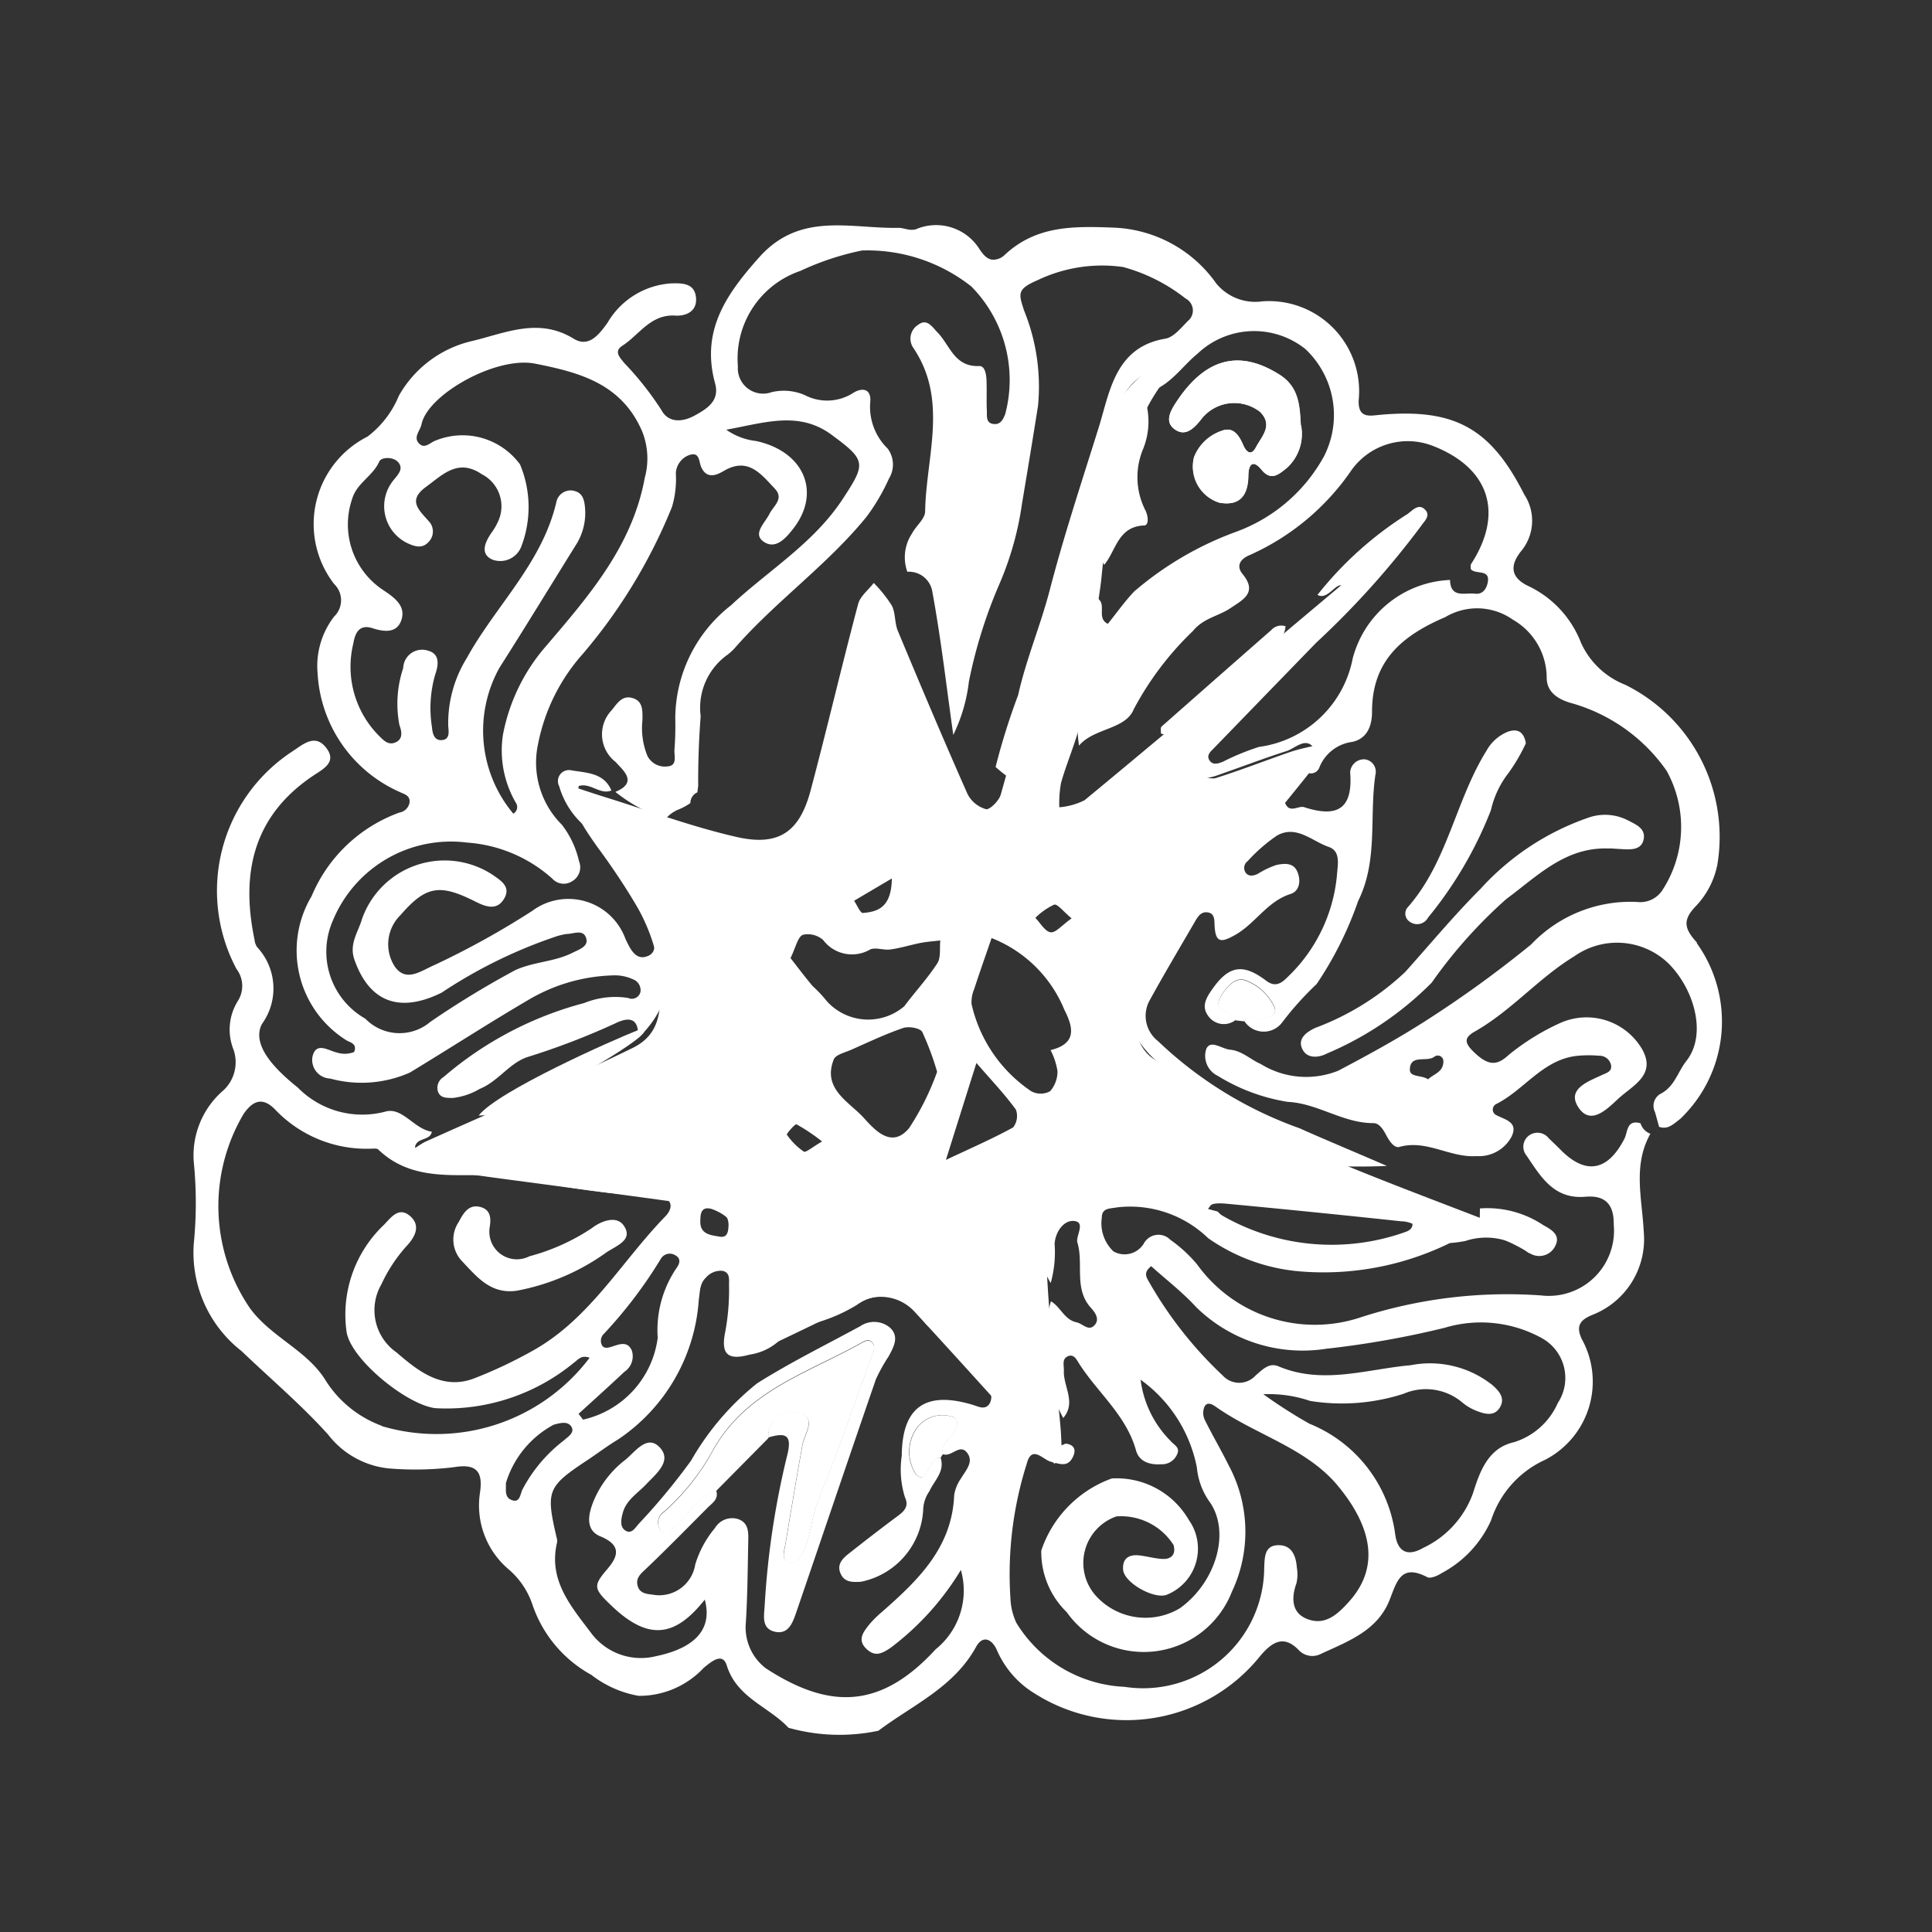 <svg id="the-touch-of-heaven" xmlns="http://www.w3.org/2000/svg" width="60" height="60" viewBox="0 0 60 60">
  <rect x="0" y="0" width="60" height="60" fill="#333333" stroke="none"/>
  <rect id="Rectangle_3331" data-name="Rectangle 3331" width="60" height="60" fill="none"/>
  <g id="Layer_1-2" transform="translate(6 7)">
    <g id="Group_78" data-name="Group 78" transform="translate(0 0)">
      <path id="Path_2924" data-name="Path 2924" d="M63.193,22.273c-.38-.418-.482-.691-.025-1.152a2.607,2.607,0,0,0,.654-1.275,5.268,5.268,0,0,0-2.861-5.586,2.513,2.513,0,0,1-1.372-1.3,3.24,3.24,0,0,0-1.624-1.76c-.567-.264-.6-.642-.229-1.1a1.475,1.475,0,0,0,.088-1.75c-1.044-2.065-2.165-2.686-4.5-2.471-.295.028-.657.113-.642-.442a2.8,2.8,0,0,0-2.994-3.084A1.567,1.567,0,0,1,48.262,1.8,4.085,4.085,0,0,0,45.088.064C43.792.013,42.649,0,41.666.932a.5.5,0,0,1-.375.125c-.17-.029-.279-.164-.421-.382A1.588,1.588,0,0,0,38.928.116C38.72.169,38.56.067,38.389.07,36.9.1,35.341-.441,34.07.98c-1.039,1.162-1.82,2.292-1.373,3.926.149.547-.265.79-.649,1-.367.2-.8.224-1.014-.169A9.608,9.608,0,0,0,29.877,4.27c-.144-.179-.333-.365-.061-.539.529-.339.873-.983,1.645-.936.328.02.687-.128.641-.567s-.418-.441-.752-.434a2.47,2.47,0,0,0-1.994,1.222c-.272.382-.59.782-1.055.495-1.09-.669-2.129-.169-3.153.074a3.518,3.518,0,0,0-2.273,1.7A3.034,3.034,0,0,1,21.9,6.554a3.042,3.042,0,0,0-1.034,4.578.7.7,0,0,1,0,1.008,2.51,2.51,0,0,0-.515,1.76,4.288,4.288,0,0,0,2.533,3.682c.139.072.333.1.326.313a.379.379,0,0,1-.316.333,4.683,4.683,0,0,0-2.73,2.6,3.289,3.289,0,0,0,1.088,4.477c.128.069.334.108.234.36a.8.8,0,0,1-.547.013c-.267-.062-.628-.334-.744.118a.578.578,0,0,0,.544.693,3.705,3.705,0,0,0,2.476-.185c1.24-.75,2.456-1.54,3.71-2.273a5.438,5.438,0,0,1,2.666-.747,1.329,1.329,0,0,1,.547.12.362.362,0,0,1,.241.39.274.274,0,0,1-.385.192,2.568,2.568,0,0,0-1.36.157,10.99,10.99,0,0,0-4.372,2.3.392.392,0,0,0-.182.419c.066.243.274.226.464.231a2.1,2.1,0,0,0,.841-.282c.567-.228.916-.793,1.47-.985a22.582,22.582,0,0,0,2.733-1.047c.47-.234.759-.144.71.454a3.063,3.063,0,0,0,.4-4.111,8.55,8.55,0,0,1-1.375-2.135,1.176,1.176,0,0,0-.275-.38c-.2-.2-.506-.36-.57-.3-.031.031-.039.143.56.988a21.573,21.573,0,0,1,1.652,2.589c.033.069.2.469.075.675a.33.33,0,0,1-.157.125c-.387.161-.554-.241-.695-.529a1.885,1.885,0,0,0-2.9-.87,25.925,25.925,0,0,1-3.035,1.68c-.429.185-.878.546-1.231.044a1.268,1.268,0,0,1,.177-1.594c.8-.924,1.227-.975,2.333-.419.31.156.649.282.873-.07.247-.385-.08-.582-.357-.773a2.719,2.719,0,0,0-4.049,1.4c-.12.406-.4.759-.228,1.247.469,1.337,1.421,1.658,2.707,1.022A15.078,15.078,0,0,1,27.691,22.1,1.993,1.993,0,0,1,28.082,22c.221,0,.552-.175.619.169.044.224-.234.315-.436.416-.562.283-1.2.274-1.778.539a28.743,28.743,0,0,0-2.638,1.607,1.477,1.477,0,0,1-2.014-.1,2.393,2.393,0,0,1-1.013-3.04,3.967,3.967,0,0,1,4.17-2.43,4.425,4.425,0,0,1,2.65,1.121.474.474,0,0,0,.6.088.5.5,0,0,0,.228-.631,2.911,2.911,0,0,0-.531-1.131,2.723,2.723,0,0,1-.739-2.517A5.894,5.894,0,0,1,28.58,13.31a16.624,16.624,0,0,0,2.777-4.573,3.041,3.041,0,0,0,.12-1.045.633.633,0,0,1,.413-.565c.336-.115.295.2.38.385.17.359.459.247.691.11.759-.451,1.165.1,1.591.549.295.315-.044.533-.169.785-.134.27-.521.606-.195.849.38.282.708-.1.941-.4C36,8.278,35.454,7.01,33.968,6.69a2,2,0,0,1-.926-.351c1.2-.216,2.25-.592,3.267.154,1.085.8,1.077.888.349,2-.9,1.373-2.3,2.209-3.469,3.3a4.473,4.473,0,0,0-1.73,3.5,9.813,9.813,0,0,1-.025.982c-.013.2.1.5-.221.521a.608.608,0,0,1-.616-.321,2.279,2.279,0,0,1-.157-1.119c0-.269.031-.583-.306-.683s-.488.185-.659.387a1.084,1.084,0,0,0,.134,1.6c.239.269.7.631-.01.927a4.884,4.884,0,0,0,1.557.839,1.081,1.081,0,0,1,.423-.3,1.8,1.8,0,0,0,.349-.192.363.363,0,0,1,.218-.333c.007-.066.016-.133.025-.2q-.007-1.081.077-2.165a2.02,2.02,0,0,1,.841-1.914,1.734,1.734,0,0,0,.21-.193c1.27-1.455,2.872-2.579,4.095-4.08a6.184,6.184,0,0,0,.7-1.19.83.83,0,0,0-.039-.934,1.808,1.808,0,0,1-.539-1.468c.026-.4-.262-.439-.554-.246a1.5,1.5,0,0,1-1.483.052,1.646,1.646,0,0,0-1.021-.092.786.786,0,0,1-1.054-.8,2.874,2.874,0,0,1,1.938-2.963A8.536,8.536,0,0,1,37.258.773a5.213,5.213,0,0,1,3.394,1.116,4.135,4.135,0,0,1,1.054,3.965c-.066.161-.136.316-.328.31-.287-.01-.234-.252-.243-.429-.013-.272,0-.546-.007-.818,0-.221-.025-.565-.231-.555-.775.031-.906-.649-1.294-1.045-.159-.162-.326-.449-.6-.236a.505.505,0,0,0-.146.724c1.088,1.619.39,3.372.362,5.071,0,.231-.287.449-.41.69a1.334,1.334,0,0,0-.143,1.185.735.735,0,0,1,.77.583c.275,1.486.446,2.989.657,4.483a5.094,5.094,0,0,0,.485-1.657,15.092,15.092,0,0,1,.957-3.051,9.686,9.686,0,0,0,.69-2.461c.17-1.013.339-2.034.5-3.051a6.289,6.289,0,0,0-.434-2.961c-.167-.518-.231-.66.416-.939a4.648,4.648,0,0,1,2.658-.411,5.441,5.441,0,0,1,1.942.978.42.42,0,0,1,.07.7c-.208.211-.438.5-.693.547-1.571.257-1.734,1.671-2.068,2.738-.524,1.68-1.083,3.358-1.526,5.065-.285,1.1-.734,2.151-.983,3.267a20.853,20.853,0,0,0-.7,2.232,4.468,4.468,0,0,0,.411.329A38.634,38.634,0,0,1,43.1,12.565c.624-2.283,1.383-4.531,2.089-6.79a1.824,1.824,0,0,1,.965-1.231c.2.184-.136.433.1.593.608-.22.95-.772,1.424-1.158a2.55,2.55,0,0,1,3.349-.146,2.814,2.814,0,0,1,.577,3.336A5.113,5.113,0,0,1,48.847,9.52a10.229,10.229,0,0,0-3.135,1.842c-.295.31-.544.664-.819,1.006-.357-.17-.039-.585-.3-.777a.61.61,0,0,0-.415.7c.115,1.3-.377,2.563-.18,3.859.462-.552,1.444-.493,1.7-1.131a9.6,9.6,0,0,1,1.84-2.432c.326-.4.788-.454,1.162-.706.393-.265.852-.482.375-1.063-.218-.265-.039-.477.206-.578A7.555,7.555,0,0,0,52.463,7.59a2.148,2.148,0,0,1,2.507-.755c1.771.682,2.233,2.088,1.206,3.672-.025.039-.01.1-.013.157.138.193.626-.025.524.438-.043.192-.161.359-.395.329-.31-.038-.757.154-.772-.426a3.266,3.266,0,0,0-3.023,2.44,3.429,3.429,0,0,1-2.91,2.745,7.516,7.516,0,0,0-1.124.462c-.144.056-.329.121-.428-.07-.075-.147.056-.252.147-.347q1.588-1.639,3.177-3.276a26.75,26.75,0,0,0,3.254-3.62c.1-.151.306-.318.147-.5-.2-.233-.392-.007-.557.116a11.113,11.113,0,0,0-2.8,2.514c.365.2.642-.567.849-.193.147.267-.359.585-.611.846-1.252,1.285-2.52,2.553-3.762,3.846-.246.256-.634.562-.336.977.256.354.641.164.973.048.639-.223,1.272-.465,1.917-.67.267-.084.569-.416.816-.152s-.251.487-.216.788a.281.281,0,0,0,.421-.11,1.273,1.273,0,0,1,1.026-.814c.469-.1.619-.5.618-.945,0-1.575.934-2.358,2.274-2.931a1.926,1.926,0,0,1,2.1.08,2.083,2.083,0,0,1,1.05,1.8c0,.428.313.652.721.778a5.392,5.392,0,0,1,3,2.109,3.6,3.6,0,0,1-.141,3.733.82.82,0,0,1-.773.346,4.253,4.253,0,0,0-3.289,1.319,35.022,35.022,0,0,1-3.33,2.407c-.868.554-1.762,1.041-2.664,1.516a2.677,2.677,0,0,1-2.405-.21c-.321-.138-.585-.413-.954-.444-.254-.023-.6-.323-.736-.026a.687.687,0,0,0,.352.836,5.888,5.888,0,0,0,2.179.811c.927.043,1.712.662,2.658.66.187,0,.306.2.4.377s.246.408.408.362c.844-.239,1.573.344,2.4.285a1.15,1.15,0,0,0,1.078-.595c.226-.457-.177-.528-.464-.675a.192.192,0,0,1-.023-.339c.891-.441,1.471-1.411,2.561-1.508a3.769,3.769,0,0,1,.652,0,.366.366,0,0,1,.365.274c.048.218-.134.257-.282.326-.438.206-1.106.438-.723,1.011s.9.031,1.234-.277c.441-.41,1.221-.747.713-1.581a2,2,0,0,0-2.53-.764,7.25,7.25,0,0,0-1.583.982c-.338.313-.595.36-1.019-.023-.36-.328-.4-.495-.038-.7,1.139-.646,1.984-1.665,3.1-2.343a2.3,2.3,0,0,1,2.91.224c.8.793,1.214,2.209.559,3.035-.265.336-.365.793-.793,1.014a.428.428,0,0,0-.18.57l.128.46c.287.1.467-.108.655-.246a4.177,4.177,0,0,0,.513-5.461ZM30.519,7.795c-.379,2.143-1.739,3.7-3.081,5.273a5.837,5.837,0,0,0-1.332,2.753,3.237,3.237,0,0,0,.4,2.1.235.235,0,0,1-.077.342A4.014,4.014,0,0,1,26,13.73c.8-1.257,1.578-2.533,2.366-3.8a1.843,1.843,0,0,0,.29-1.17c-.021-.228-.064-.446-.318-.516a.45.45,0,0,0-.572.344c-.444,1.9-1.886,3.217-2.786,4.85a3.837,3.837,0,0,0-.572,2.089c.01.172.069.436-.206.452-.241.013-.283-.223-.3-.411a3.735,3.735,0,0,1,.1-1.619c.1-.288.165-.647-.228-.75a.587.587,0,0,0-.764.542,3.5,3.5,0,0,0-.118,1.77c.072.193.131.456-.157.552-.208.07-.347-.09-.487-.228a3.041,3.041,0,0,1-.787-2.858c.052-.308.175-.61.595-.474.372.121.765.159.9-.262s-.2-.675-.534-.9a2.441,2.441,0,0,1-1-2.846c.143-.5.644-.711.846-1.17.061-.136.434-.156.588.026.172.2,0,.375-.149.557a1.274,1.274,0,0,0,.469,1.971c.21.09.424.152.606-.038a.464.464,0,0,0,.016-.667c-.3-.342-.657-.636-.087-1.054.528-.385,1-.9,1.737-.4a1.117,1.117,0,0,1,.508,1.47,1.948,1.948,0,0,1-.206.351c-.2.292-.364.657.029.832a.7.7,0,0,0,.888-.38,3.431,3.431,0,0,0-.029-2.576,2.215,2.215,0,0,0-2.614-.744c-.169.056-.341.274-.516.1-.2-.195.029-.4.07-.6.19-.931,2.322-2.124,3.526-1.886,1.365.27,2.682.611,3.325,2.1a2.263,2.263,0,0,1,.092,1.411Zm24.32,18.718c-.218-.143-.574-.056-.567-.306.013-.478.513-.22.754-.39a.174.174,0,0,1,.287.143c0,.333-.3.385-.475.554Z" transform="translate(-16.488 0.006)" fill="#fff"/>
      <path id="Path_2925" data-name="Path 2925" d="M45.246,109.941a.5.5,0,0,1-.316-.328c-.438-.126-.392.267-.5.478-.521,1.018-1.211,1.134-1.994.333-.115-.116-.233-.229-.352-.341a.445.445,0,0,0-.588-.111.434.434,0,0,0-.1.652c.439.651.847,1.355,1.819,1.27.6-.052.893.216.883.865a2.025,2.025,0,0,1-2.253,2.2,14.793,14.793,0,0,0-5.612.682A4.5,4.5,0,0,1,31.163,114a4.319,4.319,0,0,0-.832-.767.517.517,0,0,0-.832.123.7.7,0,0,1-.941.233,1.208,1.208,0,0,1-.359-1.041c0-.316.257-.28.467-.323a3.484,3.484,0,0,1,2.838.957,5.791,5.791,0,0,0,2.941,1.037,8.9,8.9,0,0,0,5.042-1.14c-.374-.2-.747-.4-1.122-.6-.174.016-.349.031-.523.044-.015.159.092.344-.188.456a6.808,6.808,0,0,1-5.7-.493.527.527,0,0,1-.152-.131c-.623-.164-1.237-.359-1.842-.574a4.39,4.39,0,0,0-2.523.141,1.82,1.82,0,0,0-.824,2.65,3.536,3.536,0,0,0,.121-1.208c.02-.385.293-.759.618-.716.352.046.029.47.09.67.2.664-.118,1.431.418,2.024.118.131.274.334.136.515-.192.249-.382-.021-.577-.062-.385-.08-.5-.483-.8-.654a4.828,4.828,0,0,0,.382,3.625c.415-.483,0-.98.02-1.468.007-.159-.064-.352.107-.442.2-.1.285.09.367.221.575.9,1.46,1.6,1.765,2.689.1.359.426.46.79.436a.506.506,0,0,0,.464-.261c.151-.256-.057-.32-.174-.459a3.275,3.275,0,0,1-.936-1.906,4.385,4.385,0,0,1,1.748,2.727,2.187,2.187,0,0,0,.369,1.029c.7.936.236,2.527-.893,3.339a2.079,2.079,0,0,1-2.6-.37,1.53,1.53,0,0,1,.624-2.479,1.931,1.931,0,0,1,1.776.888c.075.267-.048.439-.323.433-.241-.007-.48-.079-.721-.108-.328-.043-.549.079-.523.439.028.408.973.937,1.362.778a1.542,1.542,0,0,0,.68-2.319,2.589,2.589,0,0,0-2.394-1.29,3.6,3.6,0,0,0-2.189,2.238,2.606,2.606,0,0,0,.79,1.914,2.935,2.935,0,0,0,5.127-.629,4.358,4.358,0,0,0-.1-3.936c-.238-.482-.513-.945-.749-1.427a.5.5,0,0,1,0-.387c.082-.166.247-.075.351,0,1.229.868,2.8,1.272,3.777,2.438.89,1.067,1.45,2.391.374,3.6-.352.395-.721.736-1.236.58-.547-.166-.59-.634-.408-1.142a1.241,1.241,0,0,0,.01-.487c-.026-.354-.154-.683-.551-.69-.46-.008-.447.374-.462.711a3.76,3.76,0,0,1-4.336,3.688,4.153,4.153,0,0,1-3.362-1.989,2,2,0,0,1-.184-.777,11.334,11.334,0,0,1,.506-4.157c.156-.611.506-.125.754-.067s.492.175.654-.1c.12-.2.131-.424-.2-.464-.383.2-.59-.044-.8-.313-.5-.641-.965-1.308-1.514-1.9-.419-.454-.687-1.1-1.375-1.265-.149.354.175.472.338.664.3.354.619.687.909,1.045a.441.441,0,0,1,.079.533c-.139.2-.329.092-.516.034-1.473-.447-2.2.07-2.209,1.581a2.875,2.875,0,0,0,.1,1.291c.138.295-.044.446-.254.6-.5.372-.995.755-1.485,1.142-.2.156-.385.339-.262.623s.385.27.634.256a2.412,2.412,0,0,0,1.932-2.219,1.057,1.057,0,0,1,.195-.595c.149-.331.488-.61.346-1.039a.423.423,0,0,0-.08,0c-.321.082-.338.868-.688.519a1.279,1.279,0,0,1,.028-1.447.993.993,0,0,1,1.093-.347c.233.057.161.3.066.478-.118.228-.434.354-.349.685.262.111.518-.336.747-.049s-.033.549-.18.8a1.233,1.233,0,0,0-.215.523c-.066,1.634-1.124,2.643-2.237,3.623a3.281,3.281,0,0,0-.4.395c-.185.236-.393.487-.067.777.262.234.47.118.724-.049a8.55,8.55,0,0,0,2.188-2.422,2.341,2.341,0,0,1-.783,2.464c-1.711,1.863-3.3,1.876-5.276.59a1.6,1.6,0,0,1-.618-1.431c.052-.841.056-1.684.074-2.528.007-.275.008-.567-.323-.677a.622.622,0,0,0-.711.28,3.208,3.208,0,0,0-.613,1.134,1.131,1.131,0,0,1-1.314.937c-.174-.023-.4-.031-.47-.261-.077-.252.085-.383.254-.542.649-.619,1.276-1.258,1.909-1.894.147-.149.362-.27.27-.541-.587.144-.8.729-1.234,1.052-.151.113-.282.434-.5.175a.405.405,0,0,1,.111-.567,7.1,7.1,0,0,0,1.55-1.961c1.036-1.807,2.918-2.356,4.56-3.274.111-.062.252-.157.365-.02s.021.311-.033.46c-.541,1.48-1.052,2.971-1.647,4.428-.21.515-.223,1.065-.451,1.56-.088.193-.2.441-.469.352-.236-.079-.141-.311-.11-.495.177-1.044.347-2.088.537-3.128.064-.349.444-.829-.059-.978a.744.744,0,0,0-1,.752c.574-.175.749-.062.578.59a25.78,25.78,0,0,0-.693,4.672c-.021.295-.087.657.29.762.419.116.567-.228.677-.546.832-2.43,1.653-4.863,2.492-7.292a5.3,5.3,0,0,1,.395-.708c.157-.292.341-.618.034-.895a.768.768,0,0,0-.919-.039c-1.072.583-2.17,1.124-3.2,1.773a8.408,8.408,0,0,0-2.052,2.4,19.86,19.86,0,0,1-1.606,1.943c-.123.129-.243.374-.454.215-.159-.118-.11-.357-.059-.541.108-.393.457-.6.716-.872.308-.328.829-.731.429-1.155s-.778.164-1.086.4a3.128,3.128,0,0,0-.945,1.213c-.175.406-.315.945.188,1.15.731.3.5.688.187,1.05-.424.5-.383.588.169,1.114,1.14,1.086,1.968.964,2.887-.2.288,1.085-.555,1.558-1.527,1.76a1.928,1.928,0,0,1-1.986-.7c-.623-.831-1.357-1.647-1.075-2.833a.364.364,0,0,0-.016-.161c-.336-1.449-.287-1.573.962-2.4.316-.21.619-.441.944-.636a5.682,5.682,0,0,0,2.512-4.347c.038-.239.023-.5.223-.683a.6.6,0,0,1,.51-.21c.256.052.2.29.206.47a7.076,7.076,0,0,1-.125,1.462c-.129.67.1.855.769.669a1.729,1.729,0,0,0,1.267-.882.822.822,0,0,0-.08-.046.785.785,0,0,1-.447.069c-.093.079-.179.18-.274.259a.571.571,0,0,1-.675.133c-.223-.133-.149-.383-.115-.6.044-.27.1-.541.144-.809a.786.786,0,0,1,.034-.195c.049-.282.1-.564.125-.847a1.775,1.775,0,0,0-1.678-2.21c-2.74-.426-5.478-.875-8.247-1.08-.169-.013-.4,0-.449-.244.059-.3.469-.18.521-.47-.551-.075-.919-.785-1.453-.621a2.806,2.806,0,0,1-2.707-.747c-.611-.492-1.468-1.283-1.119-1.973a1.881,1.881,0,0,0-.149-2.394.524.524,0,0,1-.079-.231c-.431-2.063-.039-3.836,1.812-5.083.32-.215.759-.424.415-.872s-.708-.116-1.055.113a5.171,5.171,0,0,0-1.732,6.754.868.868,0,0,1,.039,1,1.677,1.677,0,0,0-.133,1.5,1.192,1.192,0,0,1-.362,1.314A2.663,2.663,0,0,0,0,110.817a12.83,12.83,0,0,1,0,2.533,3.879,3.879,0,0,0,1.485,3.338c.9.862,1.848,1.662,2.687,2.592a2.727,2.727,0,0,0,1.863,1.049,9.871,9.871,0,0,0,2.042-.036c.732-.125.9.167.813.782a2.6,2.6,0,0,0,.9,2.4,2.48,2.48,0,0,1,.721,1.067,3.918,3.918,0,0,0,1.835,2.2,3.331,3.331,0,0,0,1.468.652,2.738,2.738,0,0,0,2.025-.872c.236-.19.582-.493.714-.07.315,1.006,1.3,1.273,1.917,1.934a5.84,5.84,0,0,0,2.791.092c1.063-.8,2.34-1.344,3.031-2.6.22-.4.511-.234.657.113a2.943,2.943,0,0,0,1.173,1.334,5.322,5.322,0,0,0,6.992-1.163c.331-.39.714-.714,1.217-.172a.584.584,0,0,0,.691.092c.839-.385,1.745-.721,2.115-1.666.226-.575.354-1.136,1.168-.708.1.054.324-.043.454-.128a3.447,3.447,0,0,0,1.529-1.635,3.11,3.11,0,0,1,1.666-1.875,2.732,2.732,0,0,0,1.152-3.756c-.192-.408-.051-.593.318-.747a2.523,2.523,0,0,0,1.606-2.587c-.051-1.042-.346-2.061.21-3.049ZM16,112.256c.292.031.592.113.608.5-.007.19-.016.423-.277.377s-.618-.064-.6-.49C15.735,112.458,15.742,112.228,16,112.256Zm-1.059,1.929a3.426,3.426,0,0,0-.533,2.088,3,3,0,0,1-2.32,2.543l-.138-.18c.475-.434.955-.864,1.424-1.306a.58.58,0,0,0,.233-.651c-.133-.323-.4-.2-.628-.128-.111.034-.228.064-.295-.033a.3.3,0,0,1,.059-.374,14.074,14.074,0,0,0,1.763-2.325.322.322,0,0,1,.434-.116c.257.136.1.342,0,.48Zm-9.1,4.824a3.478,3.478,0,0,1-1.784-1.471c-.593-.9-1.657-1.294-2.306-2.173a5.617,5.617,0,0,1-.2-6.048c.287-.413.595-.534.991-.115a3.914,3.914,0,0,0,2.949,1.2c.082,0,.193-.018.239.026,1.221,1.17,2.823.634,4.229.859a28.6,28.6,0,0,0,4.439.616c.442,0,.529.308.247.6-1.357,1.394-2.335,3.169-4.095,4.159a14.233,14.233,0,0,1-1.835.87c-1,.388-1.765-.241-2.422-.806a1.6,1.6,0,0,1-.467-2.112,4.773,4.773,0,0,1,.773-1.178c.234-.247.48-.618.128-.934s-.595.029-.816.259a3.842,3.842,0,0,0-1.168,3.313c.113.852,1.858,2.276,2.758,2.386a6.225,6.225,0,0,0,4.3-1.409c.128-.085.22-.254.492-.157a5.959,5.959,0,0,1-6.463,2.12ZM10.2,121c-.066.159-.082.431-.357.3-.2-.093-.138-.326-.151-.51a3.063,3.063,0,0,1,1.481-1.814c.18-.051.421-.12.537.036.152.2-.09.333-.218.451A4.609,4.609,0,0,0,10.2,121Zm32.156-2.689A2.2,2.2,0,0,1,41,119.517c-.809.179-1.065.926-1.273,1.583a3,3,0,0,1-1.548,1.7c-.521.3-.8.077-.867-.418a4.314,4.314,0,0,0-2.664-3.439,15.463,15.463,0,0,1-1.432-.916,3.979,3.979,0,0,1,1.453.208,6.226,6.226,0,0,0,2.905-.223,1.75,1.75,0,0,1,1.832.28,1.59,1.59,0,0,0,.419.247c.257.1.559.193.736-.1s-.023-.513-.236-.7a3.115,3.115,0,0,0-2.532-.613c-1.365.121-2.732.616-4.108.034-.295-.125-.5.108-.711.287a.689.689,0,0,1-1.018,0,12.416,12.416,0,0,1-2.333-2.984c-.069-.131-.09-.254.11-.413.459.415.972.806,1.4,1.275a4.724,4.724,0,0,0,4.028,1.291,28.81,28.81,0,0,0,3.685-.652,3.91,3.91,0,0,1,3.01.316,1.413,1.413,0,0,1,.5,2.027Z" transform="translate(0.018 -81.728)" fill="#fff"/>
      <path id="Path_2926" data-name="Path 2926" d="M59.045,152.422c.977-.157-2.284,1.725-2.714,1.84-.772.206-1.406.813-2.251.821.582-.755,4.17-2.35,4.965-2.659Z" transform="translate(-45.215 -127.438)" fill="#fff"/>
      <path id="Path_2927" data-name="Path 2927" d="M189.036,27.621c-.034-.6-.051-1.183-.655-1.568-1.231-.782-2.279-.536-3.18.8-.18.267-.418.634-.1.878.342.267.619-.007.862-.323a1.3,1.3,0,0,1,1.812-.2c.413.416.041.759-.134,1.1-.139.265-.292.161-.392-.069-.126-.29-.3-.585-.66-.449a1.406,1.406,0,0,0-.867.819,1.176,1.176,0,0,0,.785,1.416c.642.113.891-.233.9-.841,0-.311.12-.539.415-.177s.541.125.765-.048a1.422,1.422,0,0,0,.456-1.337Z" transform="translate(-154.635 -21.413)" fill="#fff"/>
      <path id="Path_2928" data-name="Path 2928" d="M185.807,113.833c-.9-.393-1.816-.77-2.717-1.172a12.354,12.354,0,0,1-4.393-2.707.993.993,0,0,1-.267-1.244c.444-.808.914-1.6,1.38-2.4.093-.161.19-.372.408-.354.262.02.228.264.241.446.034.511.216.492.624.265.637-.354,1-1.047,1.737-1.281.28-.09.329-.426.2-.706s-.418-.239-.644-.193a2.728,2.728,0,0,0-.577.275c-.128.061-.272.093-.372-.029a.26.26,0,0,1,.056-.364,5.043,5.043,0,0,1,.919-.8c.6-.331,1.083.179,1.6.357.377.131.279.544.256.867A5,5,0,0,1,182.69,108c-.216.22-.406.251-.629.082-.718-.544-1.159-.478-1.675.261-.179.254-.346.523-.136.819a.592.592,0,0,0,.864.136c-.07-.3-.77-.226-.452-.752.174-.288.451-.6.76-.48a1.6,1.6,0,0,1,.9.842c.085.21-.147.3-.351.336s-.426-.156-.592.087a.716.716,0,0,0,1.178.044,9.6,9.6,0,0,1,1.07-1.191,11.09,11.09,0,0,0,1.288-2.578c.628-1.262.341-2.618.537-3.923a.387.387,0,0,0-.338-.478.432.432,0,0,0-.447.4c.093,1.145-.4,1.422-1.43,1.086-.167-.054-.433.185-.57-.087s.174-.357.274-.534c.077-.139.146-.282.218-.424a1.7,1.7,0,0,0-1.111,1.08,3.948,3.948,0,0,1-.682,1.1,17.393,17.393,0,0,0-2.52,3.063c-1.1,2.071-1.6,2.679.428,4.2a25.759,25.759,0,0,0,5.176,2.756c.451.013.9.007,1.355-.011Z" transform="translate(-148.737 -84.624)" fill="#fff"/>
      <path id="Path_2929" data-name="Path 2929" d="M173.24,33.64a2.273,2.273,0,0,1-.088,1.422,2.266,2.266,0,0,0,.052,1.884c.1.174.139.493-.023.5-.816.031-.87.777-1.239,1.221a.824.824,0,0,1,0-.918c.731-1.154.536-2.543,1.024-3.751.059-.146.07-.321.27-.359Z" transform="translate(-143.648 -28.127)" fill="#fff"/>
      <path id="Path_2930" data-name="Path 2930" d="M183.381,79.169c0-.075-.021-.185.02-.221q1.7-1.5,3.405-2.994a.415.415,0,0,1,.444-.118c-.041.5-.518.639-.8.911-.839.806-1.743,1.542-2.628,2.3A.417.417,0,0,1,183.381,79.169Z" transform="translate(-153.326 -63.386)" fill="#fff"/>
      <path id="Path_2931" data-name="Path 2931" d="M243.808,186.2a3.133,3.133,0,0,1,1.975.523c.247.133.526.3.377.616a.551.551,0,0,1-.831.234,6.171,6.171,0,0,0-1.529-.667C243.8,186.673,243.807,186.439,243.808,186.2Z" transform="translate(-203.848 -155.671)" fill="#fff"/>
      <path id="Path_2932" data-name="Path 2932" d="M118.715,202.132c-.539.215-.693-.316-.945-.552a1.355,1.355,0,0,0-1.814-.2,5.02,5.02,0,0,1-1.935.7,5.159,5.159,0,0,1,2.866-1.316,2.271,2.271,0,0,1,1.829,1.372Z" transform="translate(-95.334 -167.862)" fill="#fff"/>
      <path id="Path_2933" data-name="Path 2933" d="M70.492,105.286a2.567,2.567,0,0,1-1.317-1.585.343.343,0,0,1,.344-.5c.467.088,1.036.059,1.278.632-.359.144-.642-.249-1.013-.139-.162.706.8.919.708,1.593Z" transform="translate(-57.809 -86.284)" fill="#fff"/>
      <path id="Path_2934" data-name="Path 2934" d="M91.507,214.382l-1.624,1.642c-.587.144-.8.729-1.234,1.052-.151.113-.282.434-.5.175a.405.405,0,0,1,.111-.567,7.1,7.1,0,0,0,1.55-1.961c1.036-1.807,2.918-2.356,4.56-3.274.111-.062.252-.157.365-.02s.021.311-.033.46c-.541,1.48-1.052,2.971-1.647,4.428-.21.514-.223,1.065-.451,1.56-.088.193-.2.441-.469.352-.236-.079-.141-.311-.11-.495.177-1.044.347-2.088.537-3.128.064-.349.444-.829-.059-.978a.744.744,0,0,0-1,.752Z" transform="translate(-73.64 -176.724)" fill="#fff"/>
      <path id="Path_2935" data-name="Path 2935" d="M136.755,226.785a.179.179,0,0,0-.069.107.423.423,0,0,0-.08,0c-.321.082-.338.868-.688.519a1.279,1.279,0,0,1,.028-1.447.993.993,0,0,1,1.093-.347c.233.057.161.3.066.478-.118.228-.434.354-.349.685Z" transform="translate(-113.466 -188.619)" fill="#fff"/>
      <path id="Path_2936" data-name="Path 2936" d="M219.516,112.787c-1.352-.069-2.237.855-3.2,1.565a14.963,14.963,0,0,0-2.32,2.6,10.137,10.137,0,0,1-3.254,2.2c-.229.123-.585.17-.742-.1-.206-.352.115-.569.374-.693a8.3,8.3,0,0,0,2.8-1.739c.777-.867,1.522-1.765,2.343-2.586a8.072,8.072,0,0,1,3.4-2.225,1.559,1.559,0,0,1,1.19.11c.243.126.539.249.472.58s-.385.323-.664.306l-.408-.025Z" transform="translate(-175.534 -93.434)" fill="#fff"/>
      <path id="Path_2937" data-name="Path 2937" d="M233.447,96.106a5.584,5.584,0,0,1-.539.923,2.922,2.922,0,0,0-.546,1.155,12.319,12.319,0,0,1-1.952,3.335.385.385,0,0,1-.567.131.3.3,0,0,1-.079-.434c1.255-1.411,1.494-3.331,2.463-4.883a1.323,1.323,0,0,1,.659-.585c.251-.088.49-.054.562.359Z" transform="translate(-192.06 -80.023)" fill="#fff"/>
      <path id="Path_2938" data-name="Path 2938" d="M194.822,144.2c-.07-.3-.77-.226-.452-.752.174-.288.451-.6.76-.48a1.6,1.6,0,0,1,.9.842c.085.21-.147.3-.351.336s-.426-.156-.592.087l-.269-.031Z" transform="translate(-162.448 -119.514)" fill="#fff"/>
      <path id="Path_2939" data-name="Path 2939" d="M189.036,27.618a1.429,1.429,0,0,1-.456,1.337c-.224.174-.47.41-.765.048s-.411-.134-.415.177c-.007.608-.256.954-.9.841a1.175,1.175,0,0,1-.785-1.416,1.4,1.4,0,0,1,.867-.819c.359-.136.536.159.66.449.1.229.252.334.392.069.177-.338.549-.68.134-1.1a1.3,1.3,0,0,0-1.812.2c-.243.316-.519.59-.862.323-.315-.246-.077-.611.1-.878.9-1.337,1.95-1.583,3.181-.8.6.383.621.972.655,1.568Zm-2.142,1.3c-.031-.246-.07-.5-.411-.46a.353.353,0,0,0-.344.374.462.462,0,0,0,.413.508c.308.039.328-.195.342-.421Z" transform="translate(-154.635 -21.41)" fill="#fff"/>
      <path id="Path_2940" data-name="Path 2940" d="M50.423,186.634a.855.855,0,0,0,1.239.854,6.517,6.517,0,0,0,1.925-.864c.31-.241.8-.423,1.021-.066.261.416-.2.583-.541.8a6.956,6.956,0,0,1-2.8,1.2c-.814.115-1.242-.439-1.706-.927a.972.972,0,0,1-.092-1.211c.143-.272.308-.559.673-.462.338.09.333.383.279.67Z" transform="translate(-41.221 -155.473)" fill="#fff"/>
      <path id="Path_2941" data-name="Path 2941" d="M193,43.44c-.015.228-.034.46-.342.421a.461.461,0,0,1-.413-.508.354.354,0,0,1,.344-.374C192.925,42.94,192.964,43.194,193,43.44Z" transform="translate(-160.736 -35.932)" fill="#fff"/>
    </g>
    <path id="Path_2942" data-name="Path 2942" d="M64.816,21.5a2.381,2.381,0,0,1-.365.523,5.808,5.808,0,0,0-1.9,4.454c-.01.188.018.449-.09.549-.657.61-.595,1.434-.708,2.2-.19,1.3-.315,2.618-.554,3.913-.134.729-.457,1.421-.662,2.138a3.54,3.54,0,0,0-.054.762,2.123,2.123,0,0,0,.785-.22c2.166-1.788,4.311-3.6,6.461-5.407Q69,29.343,70.278,28.269c.082.08.166.159.247.239-.721.809-1.422,1.64-2.168,2.425-1.127,1.186-2.292,2.337-3.421,3.521-.123.129-.118.38-.174.575.2.038.419.154.588.1.78-.246,1.542-.546,2.315-.811.262-.09.537-.139.906-.233-.041.293-.008.485-.09.588-1.044,1.329-2.153,2.609-3.146,3.975a34.846,34.846,0,0,0-2.3,3.633,1.2,1.2,0,0,0,.431,1.609,32.176,32.176,0,0,0,4.093,2.486c2.4,1.091,4.9,1.971,7.354,2.948a5.764,5.764,0,0,1,.652.36c-.023.067-.046.133-.07.2-.164-.008-.387.049-.48-.036a2.053,2.053,0,0,0-1.929-.338c-.516.09-1.022.157-1.4-.383a.9.9,0,0,0-.59-.231q-2.686-.288-5.376-.541c-.185-.018-.482-.039-.549.061-.521.769-1.031.261-1.611.088a3.23,3.23,0,0,0-2.828.352,1.856,1.856,0,0,0-.644,1.381c.066,1.683.279,3.359.431,5.037.029.336.033.673.048,1.011l-.238.138c-.243-.247-.492-.488-.724-.744C58.4,54.356,57.2,53.017,55.983,51.7a1.422,1.422,0,0,0-1.806-.238c-1.006.48-2.006.977-3.017,1.445-.18.084-.492.161-.593.07a.848.848,0,0,1-.213-.631c.051-.68.195-1.352.239-2.032.082-1.244-.321-1.776-1.532-1.947-2.753-.388-5.514-.732-8.267-1.119-.221-.031-.416-.256-.624-.39a3.9,3.9,0,0,1,.6-.421c2.153-.973,4.337-1.886,6.459-2.922.857-.418.9-1.163.849-2.1-.118-2-1.455-3.339-2.394-4.9-.185-.306-.346-.628-.518-.942l.166-.19c.341.111.682.228,1.024.334,1.367.424,2.715.927,4.106,1.244,1.314.3,1.958-.159,2.3-1.455.511-1.92.963-3.857,1.473-5.779.064-.244.32-.438.485-.655a4.188,4.188,0,0,1,.56.7c.12.233.085.541.188.788.708,1.7,1.422,3.39,2.166,5.07a.931.931,0,0,0,.57.467c.116.028.4-.256.457-.442.464-1.621.868-3.259,1.334-4.88.6-2.094,1.293-4.165,1.857-6.269.431-1.6,1.65-2.333,2.977-3l-.021-.02ZM58.38,40.1c-.223.651-.388,1.113-.539,1.58a1.055,1.055,0,0,0-.084.467,4.44,4.44,0,0,0,1.853,2.71.611.611,0,0,0,.587,0,.926.926,0,0,0,.229-.626,2.145,2.145,0,0,0-.215-.651c.821-.2.711-.7.428-1.254A4.03,4.03,0,0,0,58.378,40.1Zm-6.246.621c.229.293.452.59.69.873a3.756,3.756,0,0,1,.431.457,1.726,1.726,0,0,0,2.414.166c.336-.451.723-.865,1.026-1.335.116-.18.066-.469.092-.708-.21.026-.421.039-.626.08-.308.061-.611.159-.923.2-.206.031-.456-.074-.628,0a1.119,1.119,0,0,1-1.46-.292A.714.714,0,0,0,52.517,40c-.159.07-.215.38-.382.724Zm4.555,3.538a8.617,8.617,0,0,0-.464-1.245c-.064-.118-.418-.18-.59-.121-.549.187-1.075.438-1.606.673-.195.087-.488.154-.549.3-.364.909.457,1.308.913,1.8.341.372.872,1,1.424.338a8.143,8.143,0,0,0,.872-1.753Zm1.219-.279c-.324,1.029-.6,1.906-.947,3.01.773-.364,1.447-.657,2.088-1.009a.578.578,0,0,0,.085-.554c-.344-.472-.75-.9-1.227-1.449ZM55.28,38.251c-.492.29-.831.49-1.17.691.092.133.192.385.272.379.459-.038.888-.166.9-1.07Zm5.584,1.236c-.257-.211-.439-.454-.542-.424a2.04,2.04,0,0,0-.583.411c.157.159.3.423.475.447.157.021.351-.221.652-.434Zm-7.749,6.931a5.677,5.677,0,0,0-.793-.533c-.046-.021-.32.3-.3.321a2.032,2.032,0,0,0,.526.526c.062.039.261-.138.569-.315Z" transform="translate(-33.585 -17.968)" fill="#fff"/>
  </g>
</svg>
